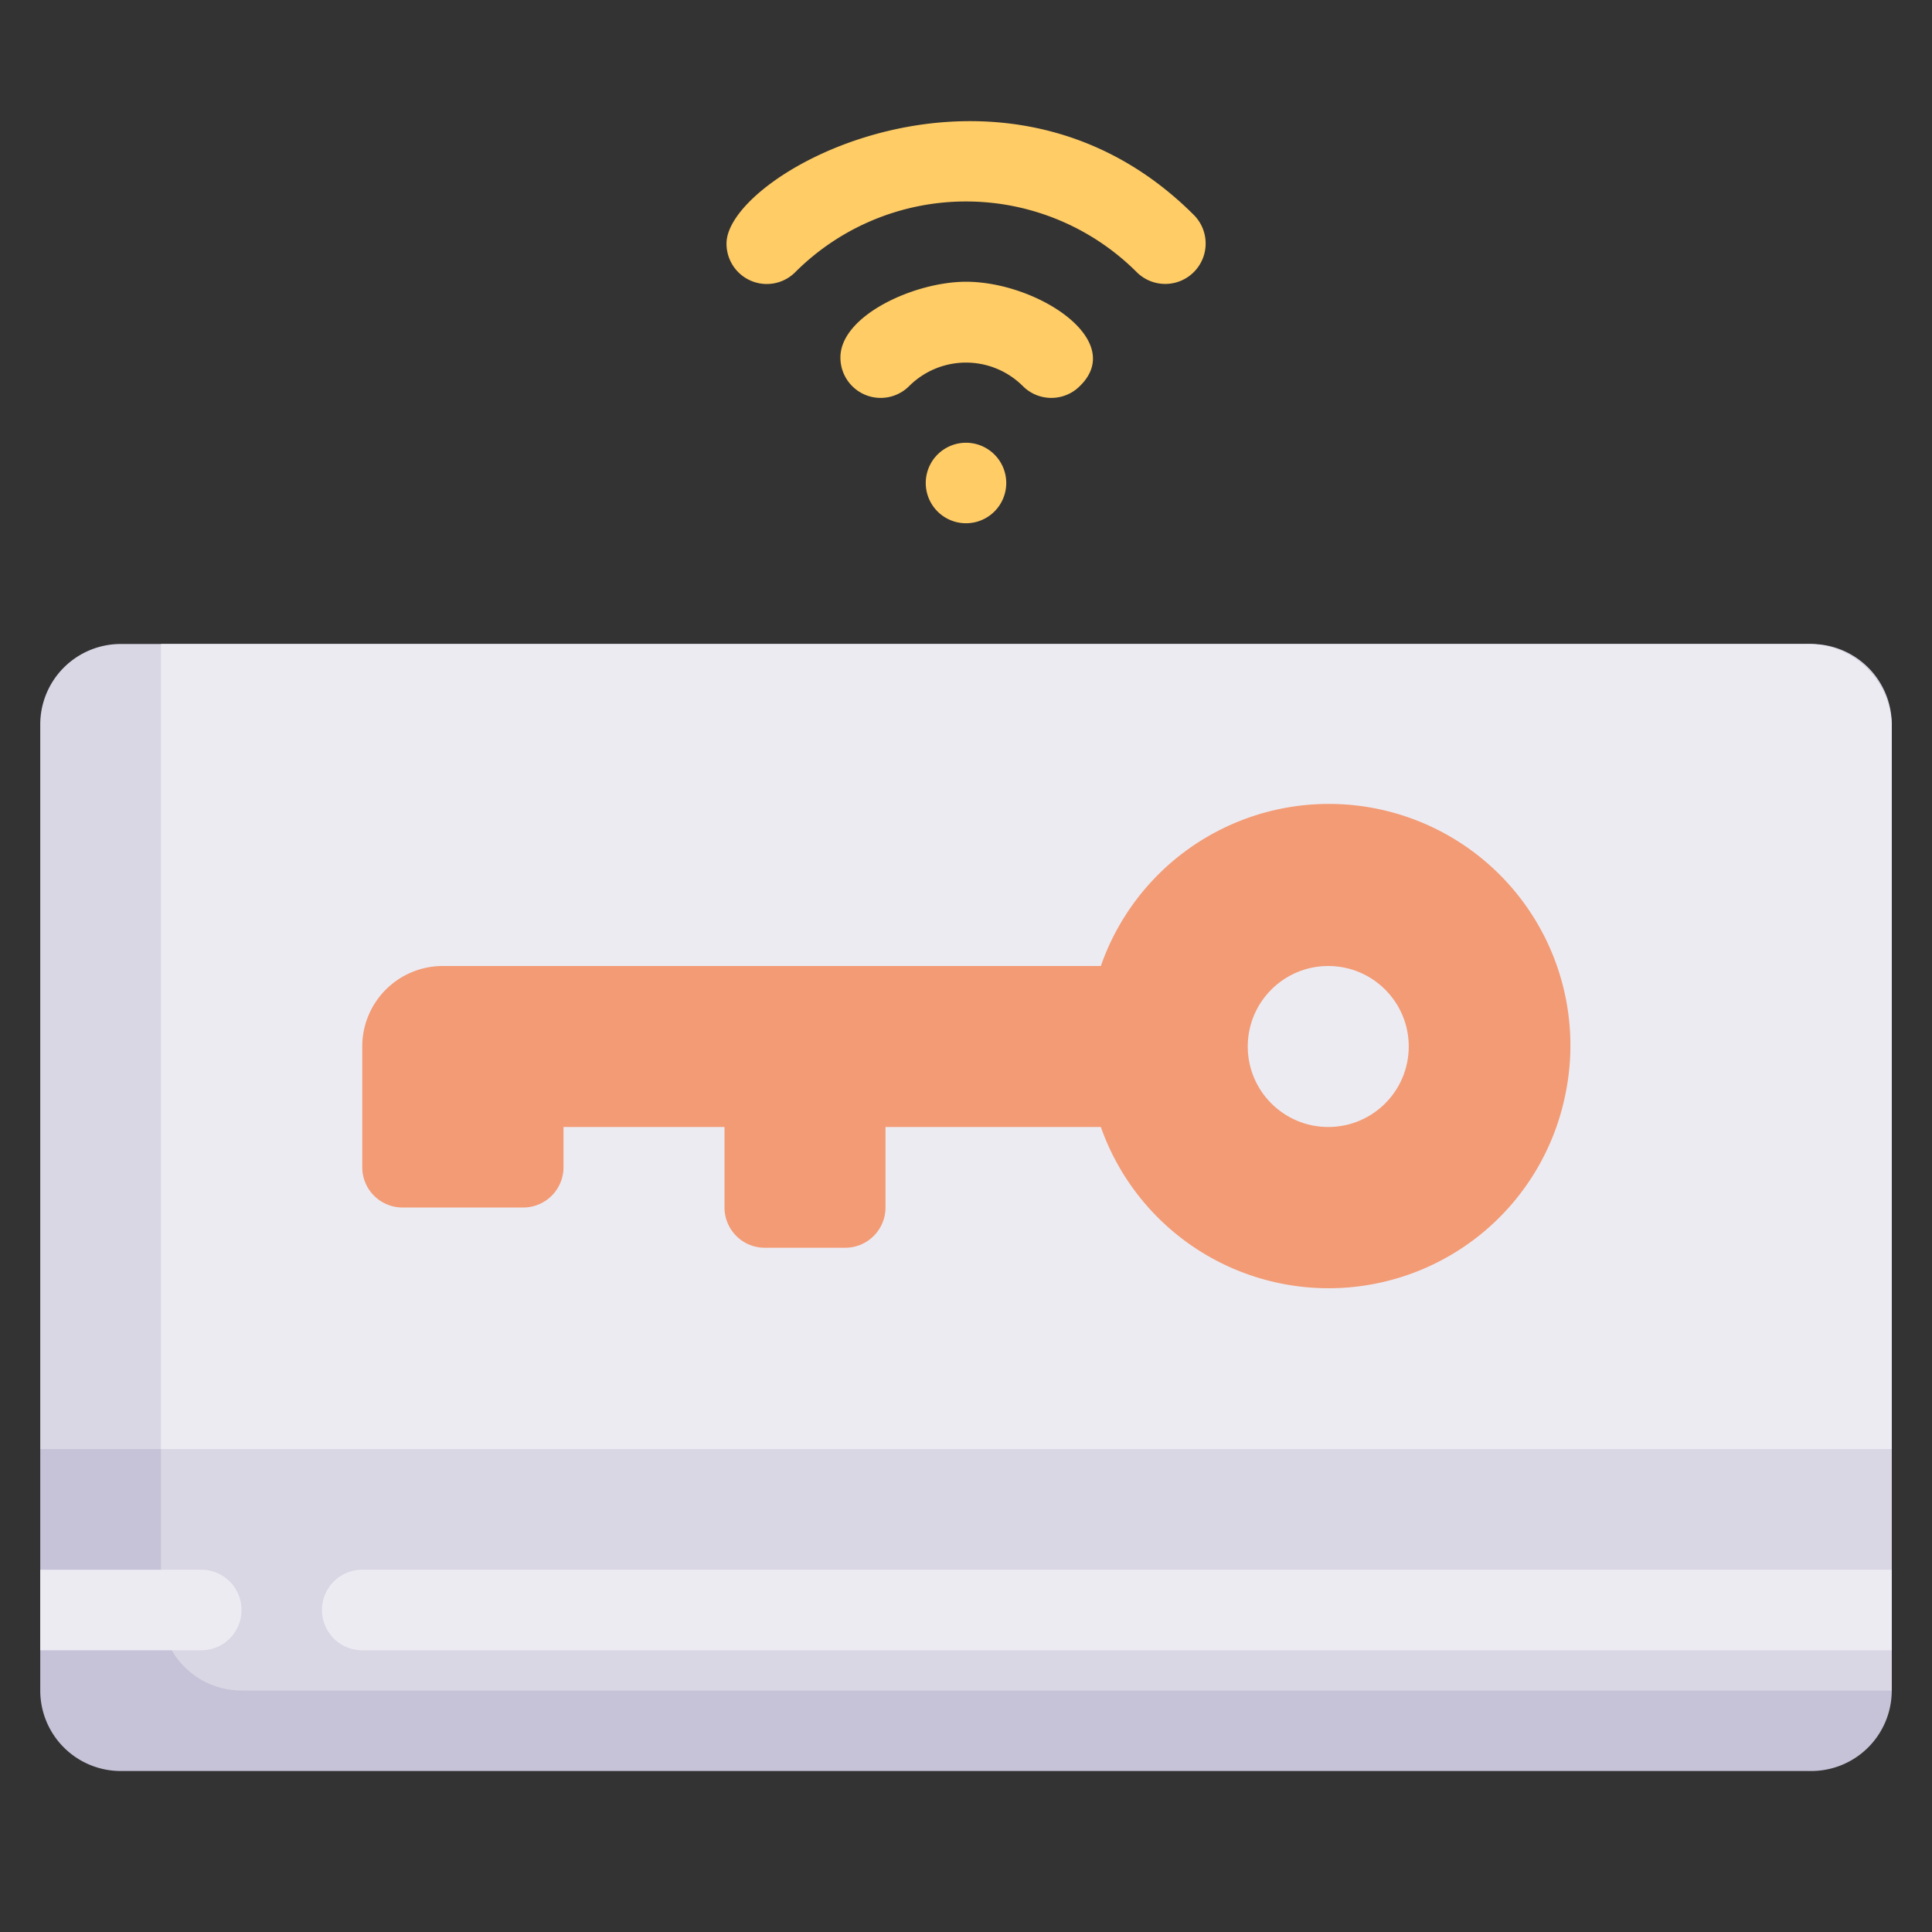 <svg xmlns="http://www.w3.org/2000/svg" viewBox="0 0 48 48"><rect x="0" y="0" width="48" height="48" fill="#333333" stroke="none"/><defs><style>.cls-1{fill:#dad7e5;}.cls-2{fill:#edebf2;}.cls-3{fill:#fc6;}.cls-4{fill:#c6c3d8;}.cls-5{fill:#f29b75;}</style></defs><title>Key Card</title><g id="Key_Card" data-name="Key Card"><path class="cls-1" d="M47,18V36H1V18a2,2,0,0,1,2-2H45A2,2,0,0,1,47,18Z"/><path class="cls-2" d="M47,18V36H4V16H44.85A2.09,2.09,0,0,1,47,18Z"/><path class="cls-3" d="M20.88,8.88C20.88,7.84,22.72,7,24,7c1.76,0,4,1.45,2.83,2.59a1,1,0,0,1-1.42,0,2,2,0,0,0-2.82,0A1,1,0,0,1,20.88,8.88Z"/><path class="cls-3" d="M18.05,6.05c0-1.78,6.87-5.45,11.61-.71a1,1,0,0,1-1.42,1.42,6,6,0,0,0-8.48,0A1,1,0,0,1,18.05,6.05Z"/><path class="cls-3" d="M25,12a1,1,0,0,0-2,0,1,1,0,0,0,2,0"/><path class="cls-4" d="M47,36v6a2,2,0,0,1-2,2H3a2,2,0,0,1-2-2V36Z"/><path class="cls-1" d="M47,36v6H6a2,2,0,0,1-2-2V36Z"/><path class="cls-5" d="M38.87,27.29A6,6,0,0,1,27.35,28H22v2a1,1,0,0,1-1,1H19a1,1,0,0,1-1-1V28H14v1a1,1,0,0,1-1,1H10a1,1,0,0,1-1-1V26a2,2,0,0,1,2-2H27.35a6,6,0,0,1,11.52,3.29Z"/><circle class="cls-2" cx="33" cy="26" r="2"/><path class="cls-2" d="M5,41H1V39H5A1,1,0,0,1,5,41Z"/><path class="cls-2" d="M9,39a1,1,0,0,0,0,2H47V39Z"/></g></svg>